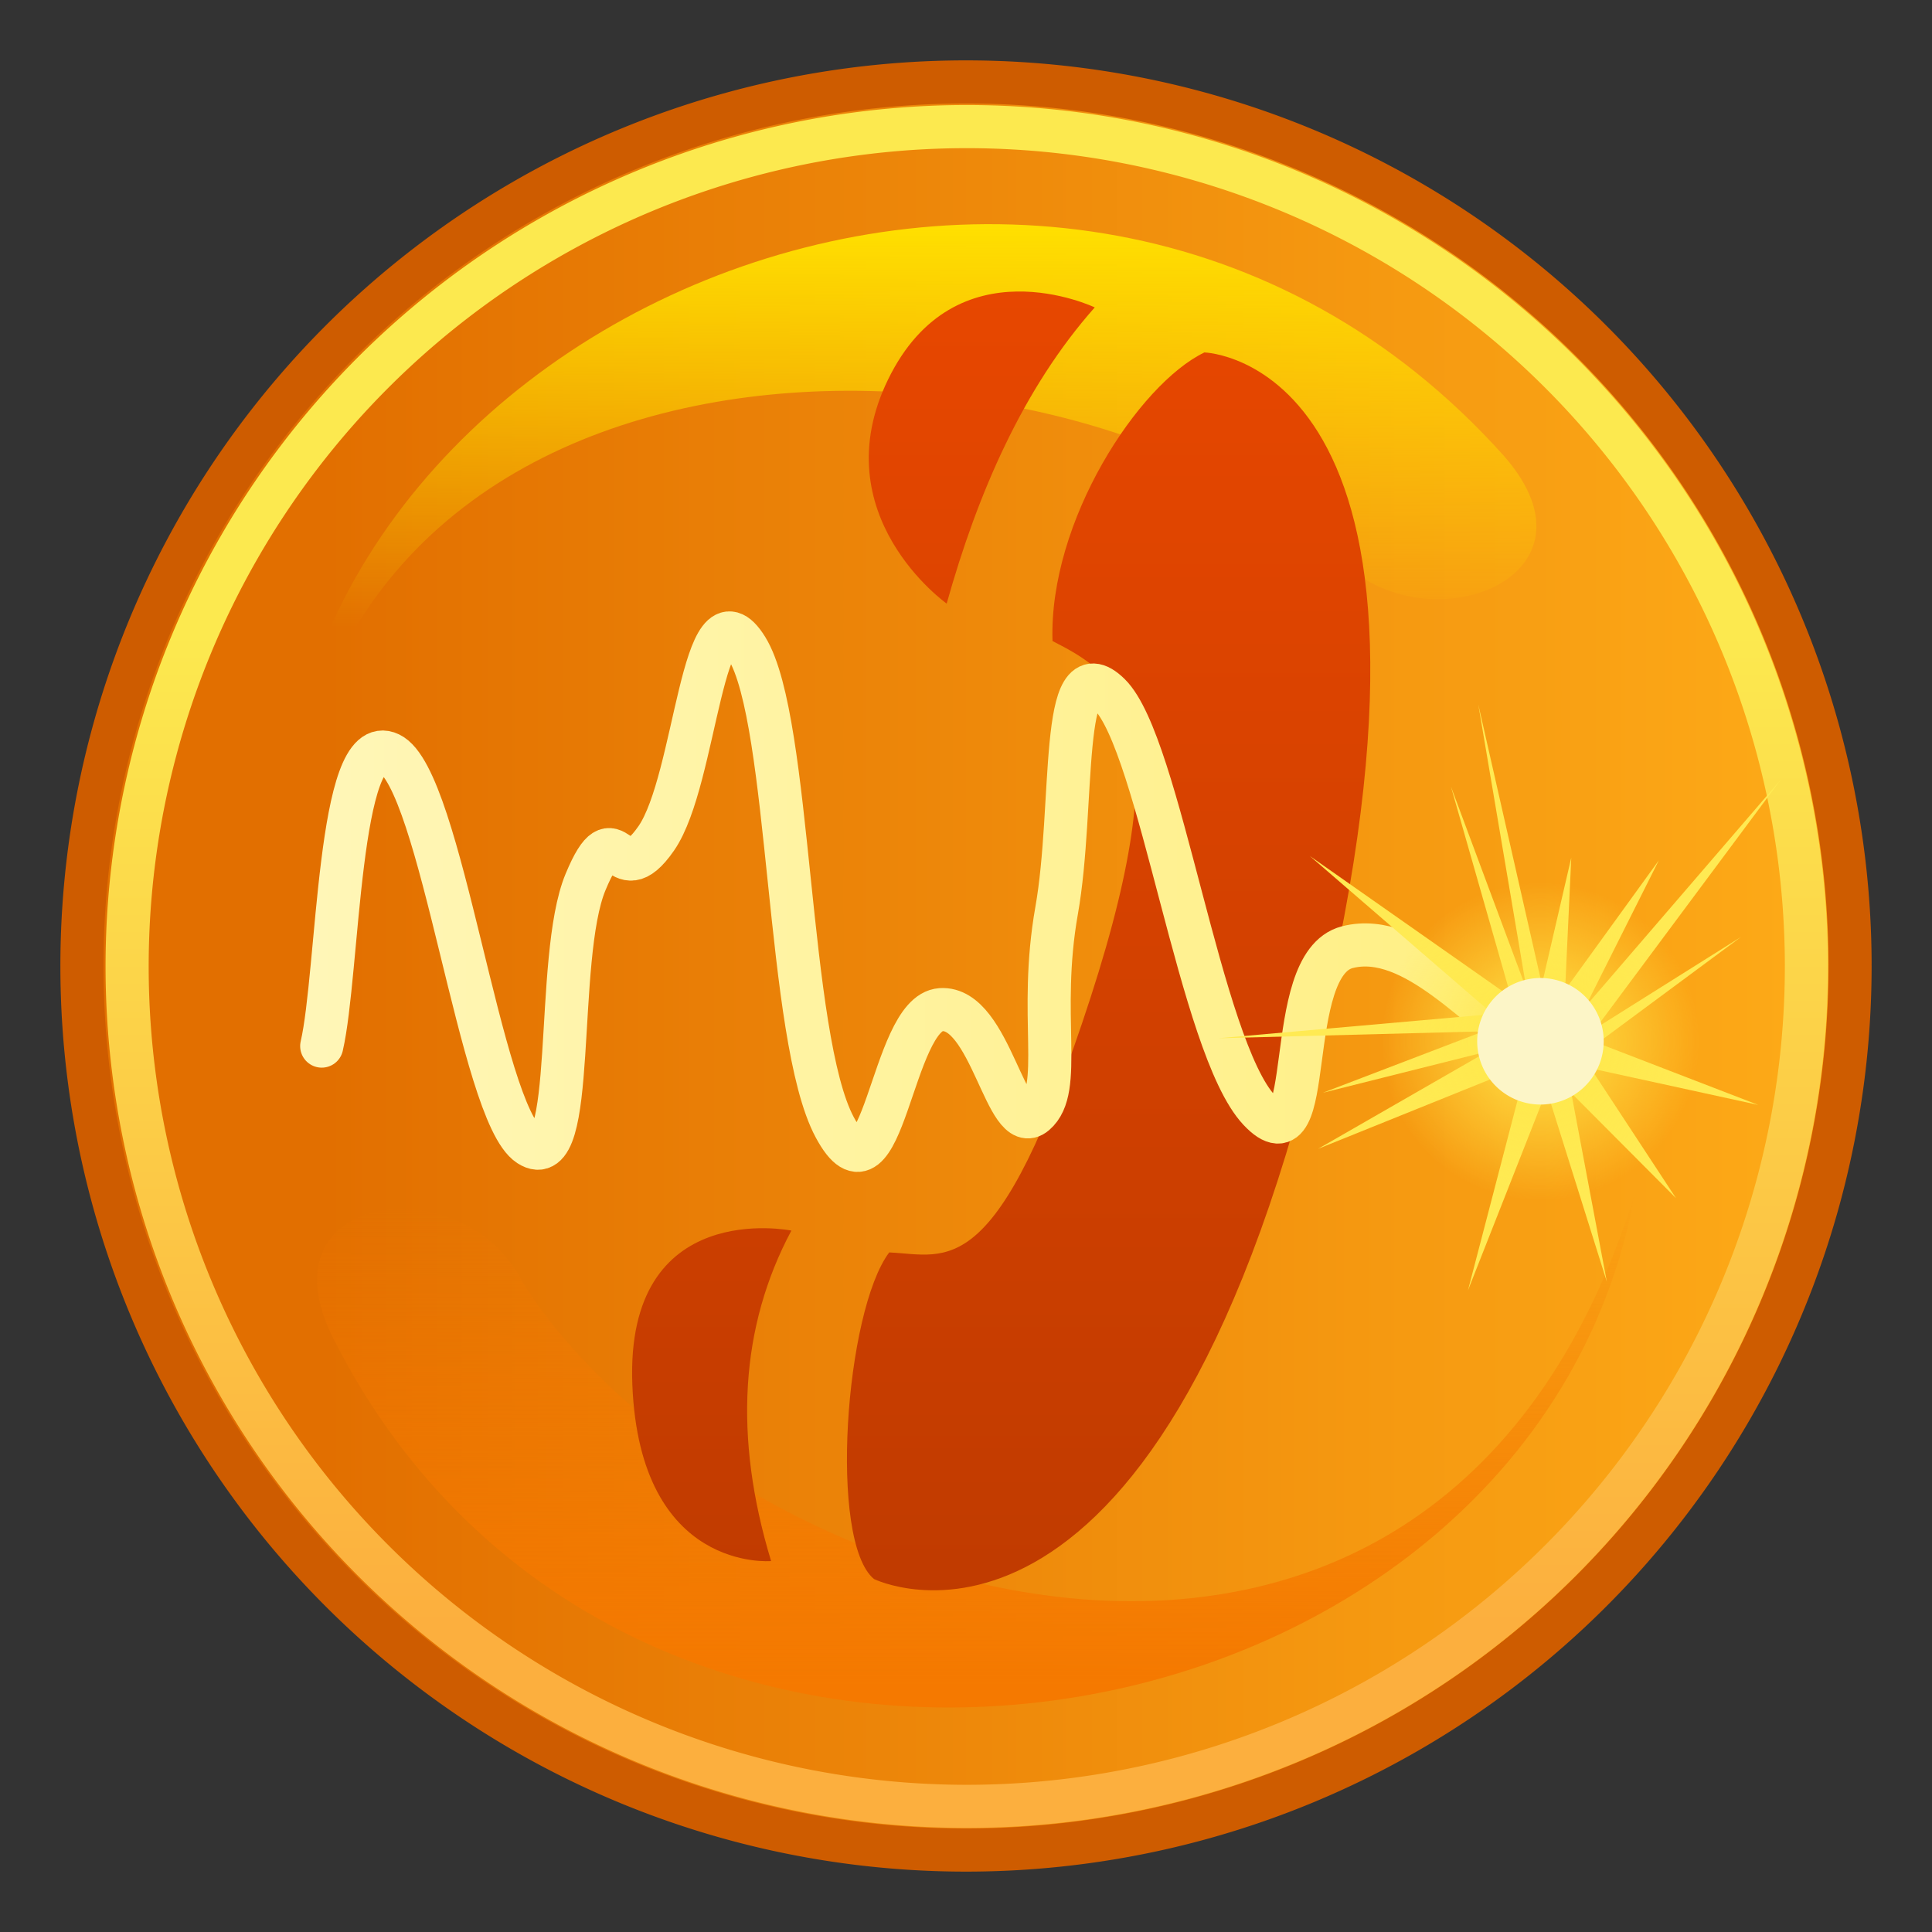<?xml version="1.0" encoding="UTF-8" standalone="no"?>
<svg
   xmlns:dc="http://purl.org/dc/elements/1.1/"
   xmlns:cc="http://creativecommons.org/ns#"
   xmlns:rdf="http://www.w3.org/1999/02/22-rdf-syntax-ns#"
   xmlns:svg="http://www.w3.org/2000/svg"
   xmlns="http://www.w3.org/2000/svg"
   xmlns:xlink="http://www.w3.org/1999/xlink"
   version="1.0"
   height="128"
   width="128"
   id="svg2">
  <rect width="100%" height="100%" fill="#333333" stroke="none"/>
  <defs
     id="defs5">
    <linearGradient
       id="linearGradient4182">
      <stop
         id="stop4184"
         offset="0"
         style="stop-color:#c03b00;stop-opacity:1;" />
      <stop
         id="stop4186"
         offset="1"
         style="stop-color:#e74700;stop-opacity:1;" />
    </linearGradient>
    <linearGradient
       id="linearGradient9234">
      <stop
         id="stop9236"
         offset="0"
         style="stop-color:#f57900;stop-opacity:1;" />
      <stop
         id="stop9238"
         offset="1"
         style="stop-color:#f57900;stop-opacity:0;" />
    </linearGradient>
    <linearGradient
       id="linearGradient9208">
      <stop
         id="stop9210"
         offset="0"
         style="stop-color:#ffe000;stop-opacity:1;" />
      <stop
         id="stop9212"
         offset="1"
         style="stop-color:#ffe000;stop-opacity:0;" />
    </linearGradient>
    <linearGradient
       id="linearGradient9200">
      <stop
         id="stop9202"
         offset="0"
         style="stop-color:#ffe84a;stop-opacity:1;" />
      <stop
         id="stop9204"
         offset="1"
         style="stop-color:#ffe84a;stop-opacity:0;" />
    </linearGradient>
    <linearGradient
       id="linearGradient4175">
      <stop
         id="stop4177"
         offset="0"
         style="stop-color:#fff6b8;stop-opacity:1;" />
      <stop
         id="stop4179"
         offset="1"
         style="stop-color:#ffef81;stop-opacity:1;" />
    </linearGradient>
    <linearGradient
       id="linearGradient4201">
      <stop
         id="stop4203"
         offset="0"
         style="stop-color:#fcaf3e;stop-opacity:1;" />
      <stop
         id="stop4205"
         offset="1"
         style="stop-color:#fce94f;stop-opacity:1;" />
    </linearGradient>
    <linearGradient
       id="linearGradient4189">
      <stop
         id="stop4191"
         offset="0"
         style="stop-color:#e26f00;stop-opacity:1;" />
      <stop
         id="stop4193"
         offset="1"
         style="stop-color:#ffae19;stop-opacity:1;" />
    </linearGradient>
    <linearGradient
       gradientTransform="matrix(8.116,0,0,7.98,1.429,8.057)"
       y2="7.512"
       x2="14.919"
       y1="7.512"
       x1="1.979"
       gradientUnits="userSpaceOnUse"
       id="linearGradient7026"
       xlink:href="#linearGradient4189" />
    <linearGradient
       gradientTransform="matrix(7.708,0,0,7.581,4.421,11.085)"
       y2="4.593"
       x2="7.217"
       y1="13.273"
       x1="7.217"
       gradientUnits="userSpaceOnUse"
       id="linearGradient7028"
       xlink:href="#linearGradient4201" />
    <linearGradient
       y2="10.119"
       x2="18.966"
       y1="10.119"
       x1="3.019"
       gradientTransform="matrix(5.24,0,0,5.579,-0.341,6.617)"
       gradientUnits="userSpaceOnUse"
       id="linearGradient7030"
       xlink:href="#linearGradient4175" />
    <radialGradient
       gradientTransform="matrix(14.063,0,0,14.067,-163.914,-94.43)"
       gradientUnits="userSpaceOnUse"
       r="0.751"
       fy="11.902"
       fx="18.628"
       cy="11.902"
       cx="18.628"
       id="radialGradient9206"
       xlink:href="#linearGradient9200" />
    <linearGradient
       gradientTransform="matrix(2.857,0,0,2.857,-8.571,5.143)"
       gradientUnits="userSpaceOnUse"
       y2="14.142"
       x2="22"
       y1="4.8"
       x1="22"
       id="linearGradient9214"
       xlink:href="#linearGradient9208" />
    <linearGradient
       gradientTransform="matrix(2.857,0,0,2.857,-8.571,5.143)"
       gradientUnits="userSpaceOnUse"
       y2="27.292"
       x2="20.4"
       y1="38.667"
       x1="20.4"
       id="linearGradient9240"
       xlink:href="#linearGradient9234" />
    <linearGradient
       gradientUnits="userSpaceOnUse"
       y2="2.429"
       x2="6.464"
       y1="13.196"
       x1="6.464"
       id="linearGradient4188"
       xlink:href="#linearGradient4182" />
    <linearGradient
       y2="2.429"
       x2="6.464"
       y1="13.196"
       x1="6.464"
       gradientUnits="userSpaceOnUse"
       id="linearGradient3389"
       xlink:href="#linearGradient4182" />
    <linearGradient
       y2="2.429"
       x2="6.464"
       y1="13.196"
       x1="6.464"
       gradientUnits="userSpaceOnUse"
       id="linearGradient3391"
       xlink:href="#linearGradient4182" />
    <linearGradient
       y2="2.429"
       x2="6.464"
       y1="13.196"
       x1="6.464"
       gradientUnits="userSpaceOnUse"
       id="linearGradient3393"
       xlink:href="#linearGradient4182" />
  </defs>
  <g
     transform="translate(4,-4)"
     id="g3395">
    <path
       d="M 118.571,68 A 58.571,58.571 0 0 1 60.047,126.571 58.571,58.571 0 0 1 1.429,68.094 58.571,58.571 0 0 1 59.86,9.429 58.571,58.571 0 0 1 118.571,67.813"
       id="path7012"
       style="opacity:1;fill:url(#linearGradient7026);fill-opacity:1;fill-rule:nonzero;stroke:#ce5c00;stroke-width:2.857;stroke-linecap:round;stroke-linejoin:round;stroke-miterlimit:4;stroke-dasharray:none;stroke-dashoffset:0;stroke-opacity:1" />
    <path
       style="opacity:1;fill:none;fill-opacity:1;fill-rule:nonzero;stroke:url(#linearGradient7028);stroke-width:2.857;stroke-linecap:round;stroke-linejoin:round;stroke-miterlimit:4;stroke-dasharray:none;stroke-dashoffset:0;stroke-opacity:1"
       id="path7014"
       d="M 115.679,68.032 A 55.629,55.644 0 0 1 60.095,123.676 55.629,55.644 0 0 1 4.422,68.121 55.629,55.644 0 0 1 59.917,12.388 55.629,55.644 0 0 1 115.679,67.855" />
    <path
       id="path7016"
       d="M 14.83,64.31 C 14.772,23.154 66.046,23.877 84.411,40.702 90.11,47.128 102.861,42.413 95.625,34.189 66.1,1.252 11.132,26.056 14.83,64.31 Z"
       style="fill:url(#linearGradient9214);fill-opacity:1;fill-rule:evenodd;stroke:none;stroke-width:1px;stroke-linecap:butt;stroke-linejoin:miter;stroke-opacity:1" />
    <path
       style="fill:url(#linearGradient9240);fill-opacity:1;fill-rule:evenodd;stroke:none;stroke-width:1px;stroke-linecap:butt;stroke-linejoin:miter;stroke-opacity:1"
       d="M 104.298,83.141 C 90.857,126.08 43.739,109.685 30.613,88.948 26.871,81.349 13.261,82.788 17.996,92.5 37.482,131.527 97.379,120.994 104.298,83.141 Z"
       id="path7018" />
    <g
       id="g9460"
       transform="matrix(8.05,0,0,8.05,7.248,3.756)"
       style="fill:url(#linearGradient4188);fill-opacity:1">
      <path
         id="path7707"
         d="m 9.452,8.557 c -1.361,5.595 -3.656,4.469 -3.656,4.469 -0.375,-0.309 -0.238,-2.205 0.125,-2.688 0.483,0.021 0.887,0.277 1.656,-2.094 0.76,-2.343 0.216,-2.667 -0.312,-2.938 -0.031,-0.989 0.709,-2.114 1.25,-2.375 0,0 2.291,0.059 0.938,5.625 z"
         style="fill:url(#linearGradient3389);fill-opacity:1;fill-rule:evenodd;stroke:none;stroke-width:1px;stroke-linecap:butt;stroke-linejoin:miter;stroke-opacity:1" />
      <path
         id="path8582"
         d="m 7.613,2.56 c -0.588,0.663 -0.964,1.527 -1.219,2.438 0,0 -1.025,-0.727 -0.483,-1.843 0.555,-1.141 1.701,-0.595 1.701,-0.595 z"
         style="fill:url(#linearGradient3391);fill-opacity:1;fill-rule:evenodd;stroke:none;stroke-width:1px;stroke-linecap:butt;stroke-linejoin:miter;stroke-opacity:1" />
      <path
         style="fill:url(#linearGradient3393);fill-opacity:1;fill-rule:evenodd;stroke:none;stroke-width:1px;stroke-linecap:butt;stroke-linejoin:miter;stroke-opacity:1"
         d="m 5.116,10.158 c -0.422,0.791 -0.477,1.698 -0.167,2.72 0,0 -1.08,0.097 -1.142,-1.451 -0.061,-1.547 1.308,-1.269 1.308,-1.269 z"
         id="path9458" />
    </g>
    <path
       id="path7020"
       d="m 17.315,73.306 c 1.125,-4.841 1.069,-21.004 4.502,-19.365 3.433,1.638 5.986,23.794 9.23,25.919 3.244,2.125 1.636,-12.338 3.745,-17.419 2.109,-5.082 2.02,0.966 4.693,-2.907 2.672,-3.873 3.042,-17.374 5.997,-12.585 2.955,4.789 2.611,25.755 5.824,31.741 3.213,5.986 3.71,-7.573 7.027,-7.798 3.317,-0.225 4.325,8.537 6.242,6.899 1.917,-1.638 0.194,-6.505 1.427,-13.452 1.233,-6.947 0.149,-17.639 3.505,-14.336 3.356,3.303 5.982,23.359 9.92,27.547 3.939,4.188 1.389,-9.649 5.834,-10.796 4.446,-1.147 8.961,4.657 11.948,6.209"
       style="fill:none;fill-opacity:1;fill-rule:evenodd;stroke:url(#linearGradient7030);stroke-width:2.857;stroke-linecap:round;stroke-linejoin:round;stroke-miterlimit:4;stroke-dasharray:none;stroke-opacity:1" />
    <path
       id="path7022"
       d="m 98.156,69.226 -4.217,-18.56 3.202,18.903 -5.015,-13.463 3.988,13.961 -13.338,-9.358 12.121,10.472 -18.179,1.606 17.561,-0.457 -10.638,4.069 10.913,-2.739 -11.234,6.456 11.724,-4.73 1.619,1.048 -3.408,13.061 5.221,-13.262 3.982,12.691 -2.357,-12.511 6.937,6.967 -5.646,-8.599 11.092,2.422 -10.635,-4.101 9.492,-7.024 -9.605,6.035 12.24,-16.454 -12.933,15.025 4.859,-9.683 -6.209,8.581 0.408,-8.763 -1.947,8.406 z"
       style="fill:#ffea53;fill-opacity:1;fill-rule:evenodd;stroke:none;stroke-width:1px;stroke-linecap:butt;stroke-linejoin:miter;stroke-opacity:1" />
    <path
       style="opacity:1;fill:url(#radialGradient9206);fill-opacity:1;fill-rule:nonzero;stroke:none;stroke-width:0.7;stroke-linecap:butt;stroke-linejoin:round;stroke-miterlimit:4;stroke-dasharray:none;stroke-dashoffset:0;stroke-opacity:1"
       id="path8325"
       d="M 108.624,72.987 A 10.566,10.568 0 0 1 98.067,83.555 10.566,10.568 0 0 1 87.493,73.004 10.566,10.568 0 0 1 98.033,62.419 10.566,10.568 0 0 1 108.624,72.953" />
    <path
       d="m 102.249,72.987 a 4.191,4.192 0 0 1 -4.187,4.192 4.191,4.192 0 0 1 -4.194,-4.185 4.191,4.192 0 0 1 4.181,-4.198 4.191,4.192 0 0 1 4.201,4.178"
       id="path7024"
       style="opacity:1;fill:#fcf5c7;fill-opacity:1;fill-rule:nonzero;stroke:none;stroke-width:0.7;stroke-linecap:butt;stroke-linejoin:round;stroke-miterlimit:4;stroke-dasharray:none;stroke-dashoffset:0;stroke-opacity:1" />
  </g>
</svg>
